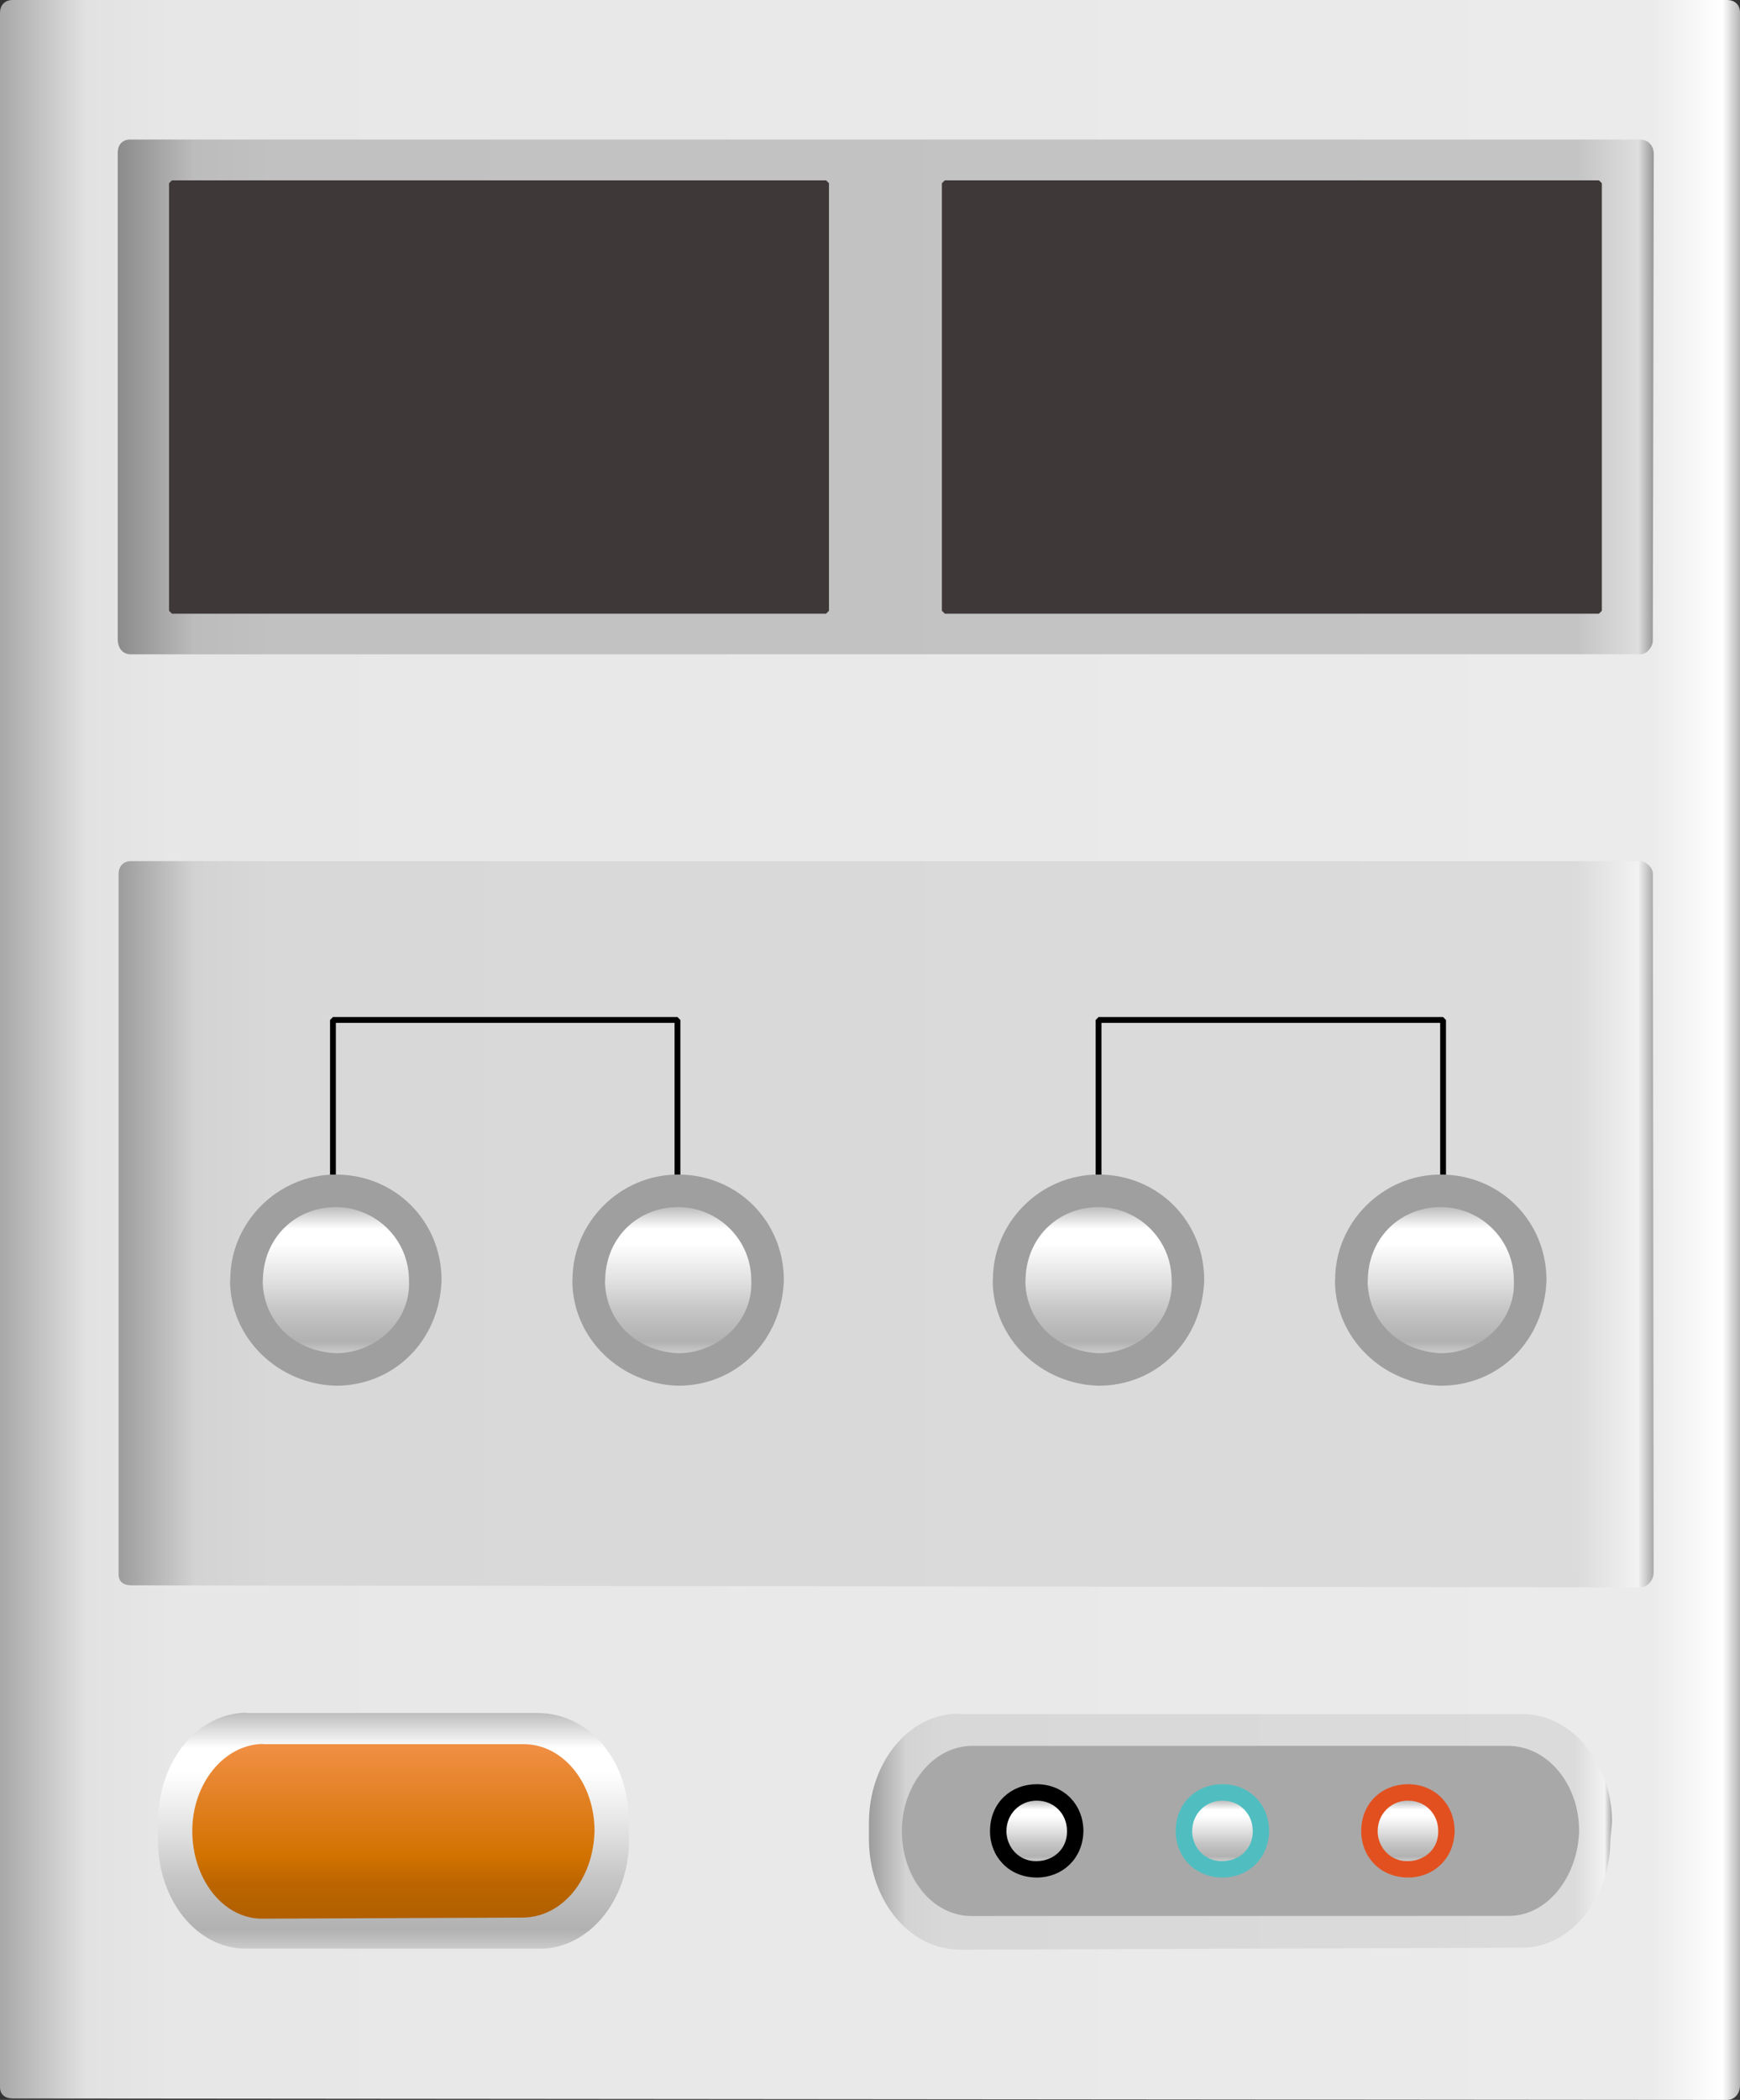 <?xml version="1.0" encoding="utf-8"?>
<!-- Generator: Adobe Illustrator 16.0.0, SVG Export Plug-In . SVG Version: 6.00 Build 0)  -->
<!DOCTYPE svg PUBLIC "-//W3C//DTD SVG 1.1//EN" "http://www.w3.org/Graphics/SVG/1.1/DTD/svg11.dtd">
<svg preserveAspectRatio="none" version="1.1" id="图层_1" xmlns="http://www.w3.org/2000/svg" xmlns:xlink="http://www.w3.org/1999/xlink" x="0px" y="0px"
	 width="299.25px" height="361px" viewBox="30 29.73 299.25 361" enable-background="new 30 29.73 299.25 361" xml:space="preserve"
	>
<rect x="30" y="29.73" width="299.25" height="361" fill="#333333" stroke="none"/>
<g id="surface36">
	
		<linearGradient id="SVGID_1_" gradientUnits="userSpaceOnUse" x1="420.487" y1="132.744" x2="21.487" y2="132.744" gradientTransform="matrix(0.75 0 0 -0.75 13.884 309.788)">
		<stop  offset="0" style="stop-color:#B5B5B5"/>
		<stop  offset="0.01" style="stop-color:#FFFFFF"/>
		<stop  offset="0.05" style="stop-color:#EBEBEB"/>
		<stop  offset="0.9" style="stop-color:#E7E7E7"/>
		<stop  offset="0.95" style="stop-color:#E2E2E2"/>
		<stop  offset="1" style="stop-color:#A8A8A8"/>
	</linearGradient>
	<path fill="url(#SVGID_1_)" d="M32.25,29.73H327c1.5,0,2.25,0.945,2.25,2.16v356.34c0,1.5-0.996,2.5-2.211,2.5L32.25,390.48
		c-1.5,0-2.25-0.758-2.25-1.973V31.98c0-1.5,0.949-2.25,2.164-2.25H32.25z"/>
	
		<linearGradient id="SVGID_2_" gradientUnits="userSpaceOnUse" x1="373.713" y1="314.412" x2="21.488" y2="314.412" gradientTransform="matrix(0.75 0 0 -0.75 34.133 333.773)">
		<stop  offset="0" style="stop-color:#969696"/>
		<stop  offset="0.01" style="stop-color:#DEDEDE"/>
		<stop  offset="0.05" style="stop-color:#C4C4C4"/>
		<stop  offset="0.9" style="stop-color:#C1C1C1"/>
		<stop  offset="0.95" style="stop-color:#BCBCBC"/>
		<stop  offset="1" style="stop-color:#8B8B8B"/>
	</linearGradient>
	<path fill="url(#SVGID_2_)" d="M52.5,53.715H312c1.5,0,2.418,1.094,2.418,2.5l-0.168,83.75c0,0.75-0.859,2.234-2.074,2.234
		L52.5,142.215c-1.5,0-2.25-1.18-2.25-2.586V55.965c0-1.5,0.945-2.25,2.16-2.25H52.5z"/>
	
		<linearGradient id="SVGID_3_" gradientUnits="userSpaceOnUse" x1="373.486" y1="290.181" x2="21.486" y2="290.181" gradientTransform="matrix(0.75 0 0 -0.75 34.283 457.826)">
		<stop  offset="0" style="stop-color:#A8A8A8"/>
		<stop  offset="0.01" style="stop-color:#F2F2F2"/>
		<stop  offset="0.05" style="stop-color:#DBDBDB"/>
		<stop  offset="0.9" style="stop-color:#D8D8D8"/>
		<stop  offset="0.95" style="stop-color:#D3D3D3"/>
		<stop  offset="1" style="stop-color:#9C9C9C"/>
	</linearGradient>
	<path fill="url(#SVGID_3_)" d="M52.648,177.766h259.5c0.75,0,2.117,0.977,2.117,2.188l0.133,120.063c0,1.5-1.137,2.602-2.352,2.602
		l-259.398-0.352c-1.5,0-2.25-0.672-2.25-1.887V180.016c0-1.5,0.93-2.25,2.145-2.25H52.648z"/>
	
		<linearGradient id="SVGID_4_" gradientUnits="userSpaceOnUse" x1="75.49" y1="373.484" x2="75.49" y2="319.38" gradientTransform="matrix(0.75 0 0 -0.75 41.066 604.277)">
		<stop  offset="0" style="stop-color:#BDBDBD"/>
		<stop  offset="0.15" style="stop-color:#FFFFFF"/>
		<stop  offset="0.25" style="stop-color:#FFFFFF"/>
		<stop  offset="0.52" style="stop-color:#DFDFDF"/>
		<stop  offset="0.69" style="stop-color:#C7C7C7"/>
		<stop  offset="0.8" style="stop-color:#BCBCBC"/>
		<stop  offset="0.92" style="stop-color:#B1B1B1"/>
		<stop  offset="1" style="stop-color:#CBCBCB"/>
	</linearGradient>
	<path fill="url(#SVGID_4_)" d="M72.184,324.219h50.25c9,0,15.699,8.238,15.699,18.469l0.051,3.281
		c0,10.5-6.93,18.773-15.387,18.773l-50.613-0.023c-8.25,0-15-8.27-15-18.5v-3.25c0-10.5,6.832-18.805,15.293-18.805L72.184,324.219
		z"/>
	
		<linearGradient id="SVGID_5_" gradientUnits="userSpaceOnUse" x1="67.605" y1="373.473" x2="67.605" y2="333.415" gradientTransform="matrix(0.75 0 0 -0.75 46.954 609.635)">
		<stop  offset="0" style="stop-color:#F18F45"/>
		<stop  offset="0.64" style="stop-color:#D27200"/>
		<stop  offset="0.8" style="stop-color:#BB6500"/>
		<stop  offset="1" style="stop-color:#B05F00"/>
	</linearGradient>
	<path fill="url(#SVGID_5_)" d="M75.07,329.574h45c6.75,0,12.176,6.641,12.176,14.906c-0.176,8.344-5.574,14.906-12.391,14.906
		l-44.785,0.188c-6.75,0-12-6.871-12-15.094c0-8.156,5.492-14.949,12.309-14.949L75.07,329.574z"/>
	
		<linearGradient id="SVGID_6_" gradientUnits="userSpaceOnUse" x1="191.894" y1="346.459" x2="21.488" y2="346.459" gradientTransform="matrix(0.75 0 0 -0.75 163.325 604.459)">
		<stop  offset="0" style="stop-color:#A8A8A8"/>
		<stop  offset="0.01" style="stop-color:#F2F2F2"/>
		<stop  offset="0.05" style="stop-color:#DBDBDB"/>
		<stop  offset="0.9" style="stop-color:#D8D8D8"/>
		<stop  offset="0.95" style="stop-color:#D3D3D3"/>
		<stop  offset="1" style="stop-color:#9C9C9C"/>
	</linearGradient>
	<path fill="url(#SVGID_6_)" d="M195.191,324.402h96.75c8.25,0,15.305,8.281,15.305,18.586l-0.305,3.164
		c0,9.75-6.656,18.41-15.176,18.41l-96.574,0.34c-9,0-15.75-8.695-15.75-19v-2.75c0-10.5,6.902-18.824,15.422-18.824
		L195.191,324.402z"/>
	<path fill="#A8A8A8" d="M197.105,329.867h92.25c6.75,0,12.227,6.539,12.227,14.613c-0.227,7.887-5.426,14.617-12.098,14.617
		l-92.379,0.02c-6.75,0-12-6.566-12-14.637c0-7.863,5.406-14.613,12.078-14.613H197.105z"/>
	<path fill="#3E3938" stroke="#3E3938" stroke-linejoin="bevel" stroke-miterlimit="10" d="M59.57,61.23h112.5v73.5H59.57V61.23z"/>
	<path fill="#3E3938" stroke="#3E3938" stroke-linejoin="bevel" stroke-miterlimit="10" d="M192.488,61.23h112.5v73.5h-112.5V61.23z
		"/>
	<path stroke="#000000" stroke-linejoin="bevel" stroke-miterlimit="10" d="M200.77,344.469c0-4.5,3.359-7.516,7.527-7.516
		c4.473,0.016,7.531,3.371,7.531,7.531c-0.059,4.484-3.375,7.52-7.531,7.52c-4.527-0.035-7.543-3.371-7.543-7.52L200.77,344.469z"/>
	
		<linearGradient id="SVGID_7_" gradientUnits="userSpaceOnUse" x1="28.424" y1="373.426" x2="28.424" y2="359.556" gradientTransform="matrix(0.75 0 0 -0.75 186.976 619.351)">
		<stop  offset="0" style="stop-color:#BDBDBD"/>
		<stop  offset="0.15" style="stop-color:#FFFFFF"/>
		<stop  offset="0.25" style="stop-color:#FFFFFF"/>
		<stop  offset="0.52" style="stop-color:#DFDFDF"/>
		<stop  offset="0.69" style="stop-color:#C7C7C7"/>
		<stop  offset="0.8" style="stop-color:#BCBCBC"/>
		<stop  offset="0.92" style="stop-color:#B1B1B1"/>
		<stop  offset="1" style="stop-color:#CBCBCB"/>
	</linearGradient>
	<path fill="url(#SVGID_7_)" d="M203.09,344.543c0-3,2.324-5.262,5.207-5.262c3.043,0.012,5.207,2.328,5.207,5.203
		c0.086,3.059-2.332,5.195-5.207,5.195c-2.957,0.113-5.215-2.328-5.215-5.195L203.09,344.543z"/>
	<path fill="#50BEC1" stroke="#50BEC1" stroke-linejoin="bevel" stroke-miterlimit="10" d="M232.711,344.469
		c0-4.5,3.355-7.516,7.527-7.516c4.473,0.016,7.527,3.371,7.527,7.531c-0.055,4.484-3.375,7.52-7.527,7.52
		c-4.527-0.035-7.543-3.371-7.543-7.52L232.711,344.469z"/>
	
		<linearGradient id="SVGID_8_" gradientUnits="userSpaceOnUse" x1="28.424" y1="373.426" x2="28.424" y2="359.556" gradientTransform="matrix(0.75 0 0 -0.75 218.916 619.351)">
		<stop  offset="0" style="stop-color:#BDBDBD"/>
		<stop  offset="0.15" style="stop-color:#FFFFFF"/>
		<stop  offset="0.25" style="stop-color:#FFFFFF"/>
		<stop  offset="0.52" style="stop-color:#DFDFDF"/>
		<stop  offset="0.69" style="stop-color:#C7C7C7"/>
		<stop  offset="0.8" style="stop-color:#BCBCBC"/>
		<stop  offset="0.92" style="stop-color:#B1B1B1"/>
		<stop  offset="1" style="stop-color:#CBCBCB"/>
	</linearGradient>
	<path fill="url(#SVGID_8_)" d="M235.031,344.543c0-3,2.324-5.262,5.207-5.262c3.043,0.012,5.207,2.328,5.207,5.203
		c0.086,3.059-2.336,5.195-5.207,5.195c-2.957,0.113-5.219-2.328-5.219-5.195L235.031,344.543z"/>
	<path fill="#E35020" stroke="#E35020" stroke-linejoin="bevel" stroke-miterlimit="10" d="M264.613,344.469
		c0-4.5,3.359-7.516,7.527-7.516c4.473,0.016,7.531,3.371,7.531,7.531c-0.059,4.484-3.375,7.52-7.531,7.52
		c-4.527-0.035-7.543-3.371-7.543-7.52L264.613,344.469z"/>
	
		<linearGradient id="SVGID_9_" gradientUnits="userSpaceOnUse" x1="28.424" y1="373.426" x2="28.424" y2="359.556" gradientTransform="matrix(0.75 0 0 -0.75 250.819 619.351)">
		<stop  offset="0" style="stop-color:#BDBDBD"/>
		<stop  offset="0.15" style="stop-color:#FFFFFF"/>
		<stop  offset="0.25" style="stop-color:#FFFFFF"/>
		<stop  offset="0.52" style="stop-color:#DFDFDF"/>
		<stop  offset="0.69" style="stop-color:#C7C7C7"/>
		<stop  offset="0.8" style="stop-color:#BCBCBC"/>
		<stop  offset="0.92" style="stop-color:#B1B1B1"/>
		<stop  offset="1" style="stop-color:#CBCBCB"/>
	</linearGradient>
	<path fill="url(#SVGID_9_)" d="M266.938,344.543c0-3,2.32-5.262,5.203-5.262c3.047,0.012,5.207,2.328,5.207,5.203
		c0.09,3.059-2.332,5.195-5.207,5.195c-2.953,0.113-5.215-2.328-5.215-5.195L266.938,344.543z"/>
	<path fill="none" stroke="#000000" stroke-linejoin="bevel" stroke-miterlimit="10" d="M218.934,233.574v-28.5h59.25v28.5"/>
	<path fill="none" stroke="#000000" stroke-linejoin="bevel" stroke-miterlimit="10" d="M87.262,233.574v-28.5h59.25v28.5"/>
	<path fill="#9F9F9F" d="M200.762,249.684c0-9.75,8.105-18.039,18.172-18.039c10.328,0.039,18.172,8.129,18.172,18.172
		c-0.344,10.367-8.145,18.137-18.172,18.137c-9.922-0.27-18.207-8.129-18.207-18.137L200.762,249.684z"/>
	<path fill="#9F9F9F" d="M259.625,249.684c0-9.75,8.105-18.039,18.172-18.039c10.328,0.039,18.172,8.129,18.172,18.172
		c-0.344,10.367-8.145,18.137-18.172,18.137c-9.922-0.27-18.211-8.129-18.211-18.137L259.625,249.684z"/>
	<path fill="#9F9F9F" d="M69.602,249.684c0-9.75,8.105-18.039,18.172-18.039c10.328,0.039,18.168,8.129,18.168,18.172
		c-0.34,10.367-8.141,18.137-18.168,18.137c-9.922-0.27-18.211-8.129-18.211-18.137L69.602,249.684z"/>
	
		<linearGradient id="SVGID_10_" gradientUnits="userSpaceOnUse" x1="38.235" y1="373.447" x2="38.235" y2="339.969" gradientTransform="matrix(0.75 0 0 -0.75 59.09 517.336)">
		<stop  offset="0" style="stop-color:#BDBDBD"/>
		<stop  offset="0.15" style="stop-color:#FFFFFF"/>
		<stop  offset="0.25" style="stop-color:#FFFFFF"/>
		<stop  offset="0.52" style="stop-color:#DFDFDF"/>
		<stop  offset="0.69" style="stop-color:#C7C7C7"/>
		<stop  offset="0.8" style="stop-color:#BCBCBC"/>
		<stop  offset="0.92" style="stop-color:#B1B1B1"/>
		<stop  offset="1" style="stop-color:#CBCBCB"/>
	</linearGradient>
	<path fill="url(#SVGID_10_)" d="M75.207,250.027c0-7.5,5.605-12.777,12.563-12.777c6.938,0.027,12.566,5.621,12.566,12.566
		c0.371,6.961-5.629,12.543-12.566,12.543c-7.313-0.332-12.59-5.621-12.59-12.543L75.207,250.027z"/>
	<path fill="#9F9F9F" d="M128.465,249.684c0-9.75,8.105-18.039,18.172-18.039c10.328,0.039,18.172,8.129,18.172,18.172
		c-0.344,10.367-8.145,18.137-18.172,18.137c-9.922-0.27-18.207-8.129-18.207-18.137L128.465,249.684z"/>
	
		<linearGradient id="SVGID_11_" gradientUnits="userSpaceOnUse" x1="38.237" y1="373.447" x2="38.237" y2="339.969" gradientTransform="matrix(0.75 0 0 -0.75 117.955 517.336)">
		<stop  offset="0" style="stop-color:#BDBDBD"/>
		<stop  offset="0.15" style="stop-color:#FFFFFF"/>
		<stop  offset="0.25" style="stop-color:#FFFFFF"/>
		<stop  offset="0.52" style="stop-color:#DFDFDF"/>
		<stop  offset="0.69" style="stop-color:#C7C7C7"/>
		<stop  offset="0.8" style="stop-color:#BCBCBC"/>
		<stop  offset="0.92" style="stop-color:#B1B1B1"/>
		<stop  offset="1" style="stop-color:#CBCBCB"/>
	</linearGradient>
	<path fill="url(#SVGID_11_)" d="M134.07,250.027c0-7.5,5.605-12.777,12.566-12.777c6.934,0.027,12.566,5.621,12.566,12.566
		c0.367,6.961-5.633,12.543-12.566,12.543c-7.316-0.332-12.59-5.621-12.59-12.543L134.07,250.027z"/>
	
		<linearGradient id="SVGID_12_" gradientUnits="userSpaceOnUse" x1="38.237" y1="373.447" x2="38.237" y2="339.969" gradientTransform="matrix(0.75 0 0 -0.75 190.252 517.336)">
		<stop  offset="0" style="stop-color:#BDBDBD"/>
		<stop  offset="0.15" style="stop-color:#FFFFFF"/>
		<stop  offset="0.25" style="stop-color:#FFFFFF"/>
		<stop  offset="0.52" style="stop-color:#DFDFDF"/>
		<stop  offset="0.69" style="stop-color:#C7C7C7"/>
		<stop  offset="0.8" style="stop-color:#BCBCBC"/>
		<stop  offset="0.92" style="stop-color:#B1B1B1"/>
		<stop  offset="1" style="stop-color:#CBCBCB"/>
	</linearGradient>
	<path fill="url(#SVGID_12_)" d="M206.367,250.027c0-7.5,5.605-12.777,12.566-12.777c6.934,0.027,12.566,5.621,12.566,12.566
		c0.367,6.961-5.633,12.543-12.566,12.543c-7.316-0.332-12.59-5.621-12.59-12.543L206.367,250.027z"/>
	
		<linearGradient id="SVGID_13_" gradientUnits="userSpaceOnUse" x1="38.235" y1="373.447" x2="38.235" y2="339.969" gradientTransform="matrix(0.75 0 0 -0.75 249.114 517.336)">
		<stop  offset="0" style="stop-color:#BDBDBD"/>
		<stop  offset="0.15" style="stop-color:#FFFFFF"/>
		<stop  offset="0.25" style="stop-color:#FFFFFF"/>
		<stop  offset="0.52" style="stop-color:#DFDFDF"/>
		<stop  offset="0.69" style="stop-color:#C7C7C7"/>
		<stop  offset="0.8" style="stop-color:#BCBCBC"/>
		<stop  offset="0.92" style="stop-color:#B1B1B1"/>
		<stop  offset="1" style="stop-color:#CBCBCB"/>
	</linearGradient>
	<path fill="url(#SVGID_13_)" d="M265.23,250.027c0-7.5,5.605-12.777,12.566-12.777c6.934,0.027,12.563,5.621,12.563,12.566
		c0.371,6.961-5.629,12.543-12.563,12.543c-7.316-0.332-12.594-5.621-12.594-12.543L265.23,250.027z"/>
</g>
</svg>
